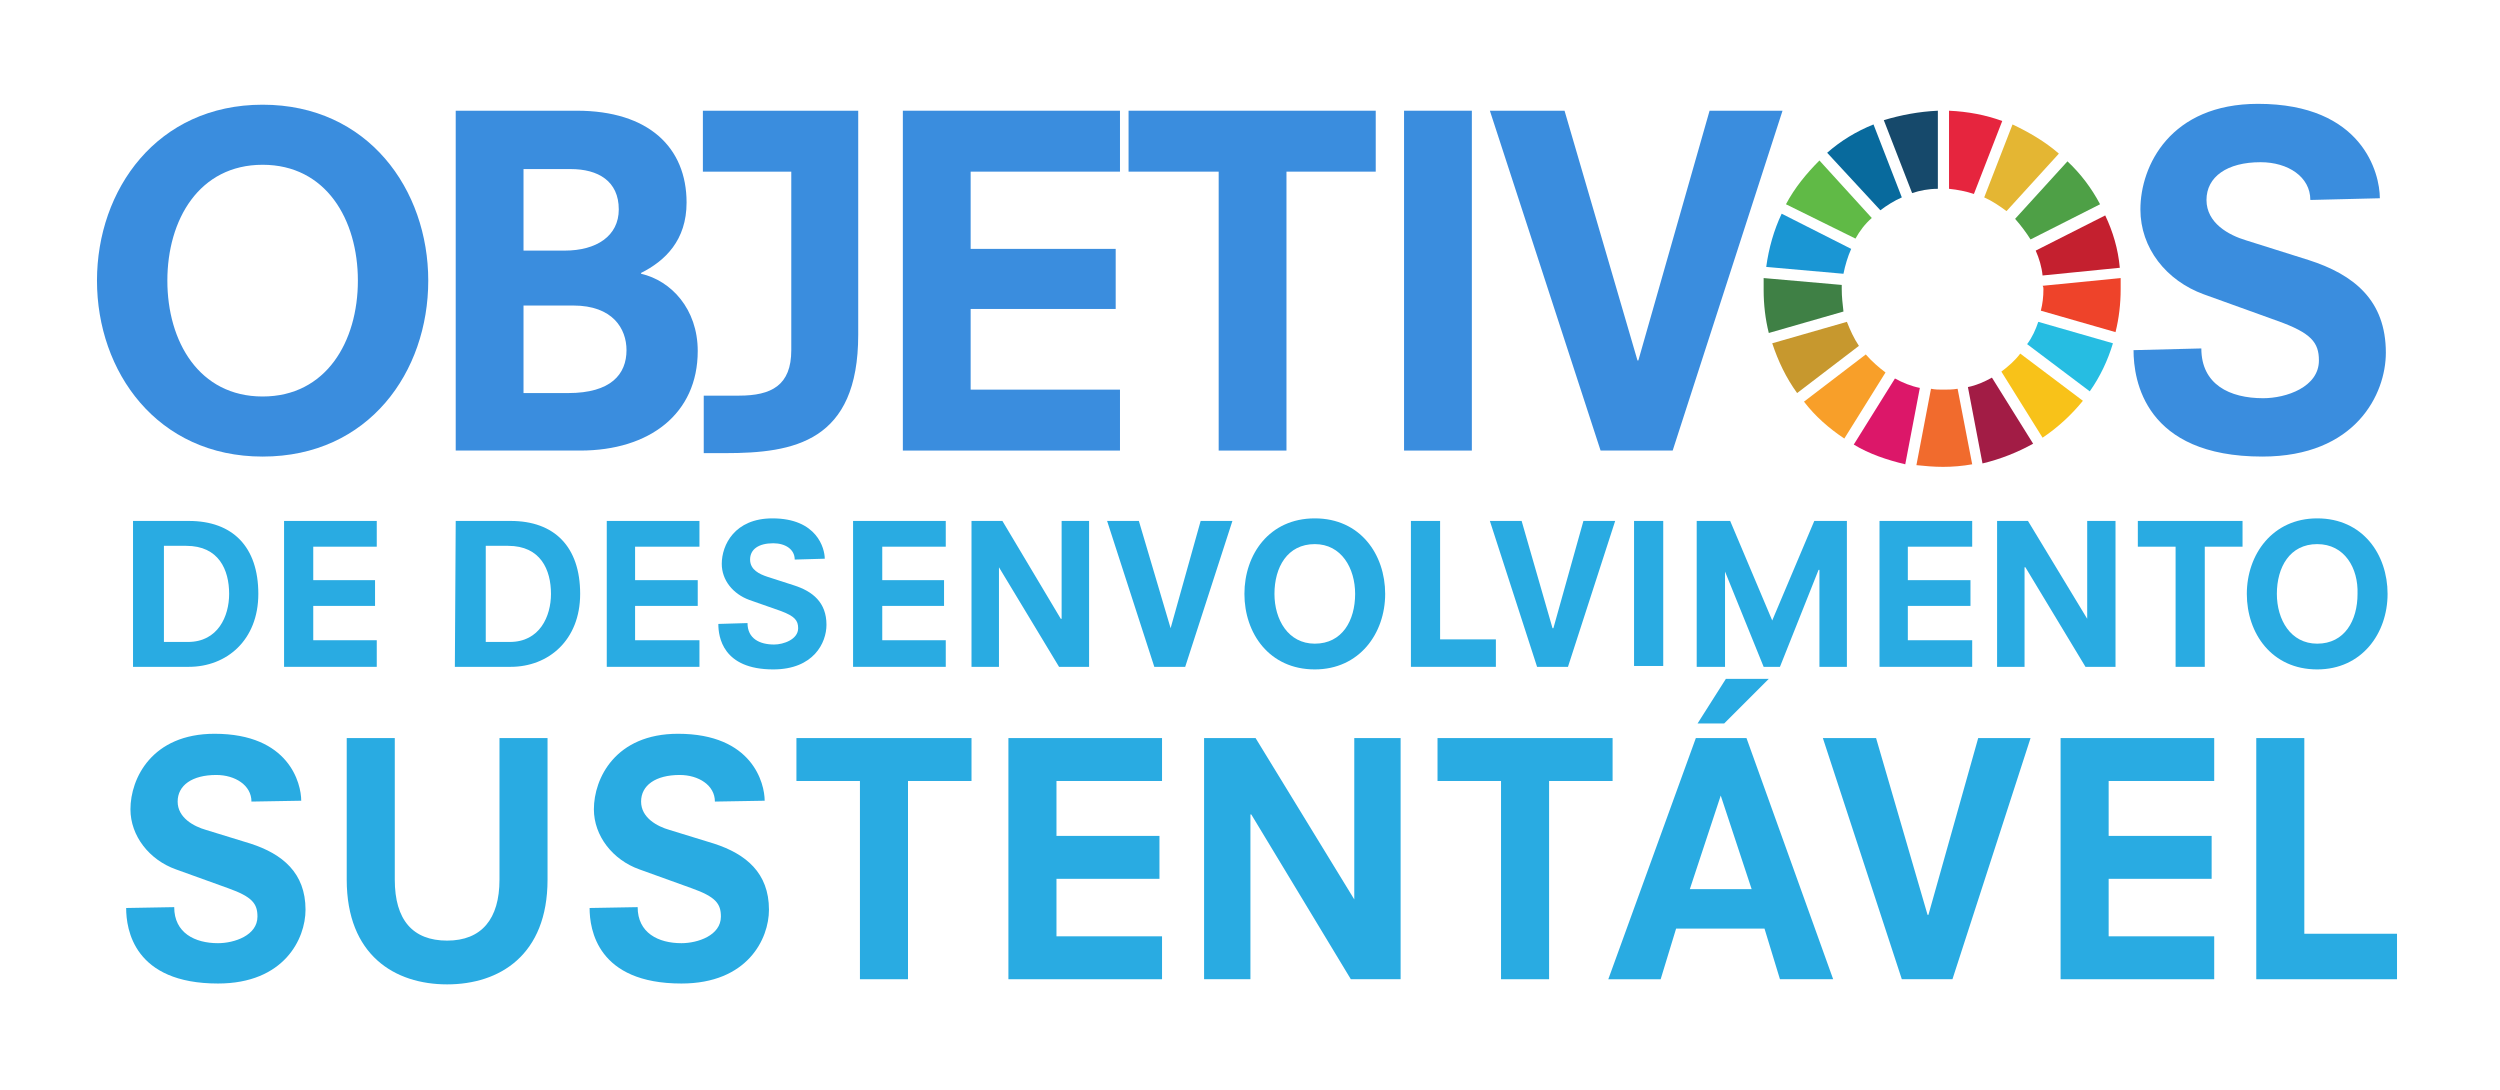 <?xml version="1.0" encoding="utf-8"?>
<!-- Generator: Adobe Illustrator 24.0.0, SVG Export Plug-In . SVG Version: 6.00 Build 0)  -->
<svg version="1.1" id="Layer_1" xmlns="http://www.w3.org/2000/svg" xmlns:xlink="http://www.w3.org/1999/xlink" x="0px" y="0px"
	 viewBox="0 0 291.3 127" style="enable-background:new 0 0 291.3 127;" xml:space="preserve">
<style type="text/css">
	.st0{fill:#29ABE2;}
	.st1{fill:#60BA46;}
	.st2{fill:#E4B633;}
	.st3{fill:#C4202F;}
	.st4{fill:#4EA046;}
	.st5{fill:#3F8045;}
	.st6{fill:#F8C219;}
	.st7{fill:#EE432A;}
	.st8{fill:#F89F29;}
	.st9{fill:#1A96D4;}
	.st10{fill:#A21C45;}
	.st11{fill:#26BDE2;}
	.st12{fill:#F16B2D;}
	.st13{fill:#E6253E;}
	.st14{fill:#DC1769;}
	.st15{fill:#16496B;}
	.st16{fill:#C7982E;}
	.st17{fill:#086A9D;}
	.st18{fill:#3A8DDE;}
</style>
<path class="st0" d="M29.3,93.4c0-1.9-1.9-3.1-4.1-3.1c-2.8,0-4.5,1.2-4.5,3.1c0,1.9,1.9,2.9,3.3,3.3l5.2,1.6
	c3.7,1.2,6.4,3.4,6.4,7.7c0,3.4-2.5,8.6-10.2,8.6c-9.8,0-10.7-6.3-10.7-8.8l5.6-0.1c0,3,2.4,4.2,5.1,4.2c1.9,0,4.6-0.9,4.6-3.1
	c0-1.5-0.6-2.3-3.4-3.3l-6.1-2.2c-3.1-1.1-5.3-3.9-5.3-7c0-3.6,2.5-8.8,9.8-8.8c8.7,0,10.1,5.8,10.1,7.8L29.3,93.4z"/>
<path class="st0" d="M15.6,60.7H22c5.1,0,8.1,3,8.1,8.5c0,5.4-3.7,8.5-8.1,8.5h-6.5v-17H15.6z M21.9,74.8c3.5,0,4.8-3,4.8-5.6
	c0-2.8-1.2-5.6-5-5.6h-2.6v11.2L21.9,74.8L21.9,74.8z"/>
<polygon class="st0" points="33.1,60.7 43.9,60.7 43.9,63.7 36.5,63.7 36.5,67.6 43.7,67.6 43.7,70.6 36.5,70.6 36.5,74.6 
	43.9,74.6 43.9,77.7 33.1,77.7 "/>
<g>
	<path class="st1" d="M216.2,27.8c0.5-0.9,1.1-1.7,1.9-2.4l-6.1-6.7c-1.5,1.5-2.9,3.2-3.9,5.1L216.2,27.8z"/>
	<path class="st2" d="M231.2,23c0.9,0.4,1.8,1,2.6,1.6l6.1-6.7c-1.6-1.4-3.5-2.5-5.4-3.4L231.2,23z"/>
	<path class="st3" d="M245.3,25.1l-8.1,4.1c0.4,0.9,0.7,1.9,0.8,2.9l9-0.9C246.8,29,246.2,27,245.3,25.1"/>
	<path class="st4" d="M236.6,27.9l8.1-4.1c-1-1.9-2.3-3.6-3.8-5l-6.1,6.7C235.5,26.3,236.1,27.1,236.6,27.9"/>
	<path class="st5" d="M214.6,33.7c0-0.2,0-0.4,0-0.5l-9.1-0.8c0,0.4,0,0.9,0,1.4c0,1.7,0.2,3.4,0.6,5l8.7-2.5
		C214.7,35.4,214.6,34.6,214.6,33.7"/>
	<path class="st6" d="M235.4,41.2c-0.6,0.8-1.4,1.5-2.2,2.1L238,51c1.8-1.2,3.4-2.7,4.7-4.3L235.4,41.2z"/>
	<path class="st7" d="M238.1,33.7c0,0.9-0.1,1.7-0.3,2.5l8.7,2.5c0.4-1.6,0.6-3.3,0.6-5c0-0.4,0-0.9,0-1.3l-9.1,0.9
		C238.1,33.4,238.1,33.6,238.1,33.7"/>
	<path class="st8" d="M217.4,41.3l-7.2,5.5c1.3,1.7,2.9,3.1,4.7,4.3l4.8-7.7C218.9,42.8,218.1,42.1,217.4,41.3"/>
	<path class="st9" d="M214.8,31.9c0.2-1,0.5-2,0.9-2.9l-8.1-4.1c-0.9,1.9-1.5,4-1.8,6.2L214.8,31.9z"/>
	<path class="st10" d="M236.9,51.7l-4.8-7.7c-0.9,0.5-1.8,0.9-2.8,1.1L231,54C233.1,53.5,235.1,52.7,236.9,51.7"/>
	<path class="st11" d="M237.5,37.5c-0.3,0.9-0.7,1.8-1.3,2.6l7.3,5.5c1.2-1.7,2.1-3.6,2.7-5.6L237.5,37.5z"/>
	<path class="st12" d="M228.1,45.3c-0.6,0.1-1.1,0.1-1.7,0.1c-0.5,0-0.9,0-1.4-0.1l-1.7,8.9c1,0.1,2,0.2,3.1,0.2s2.3-0.1,3.4-0.3
		L228.1,45.3z"/>
	<path class="st13" d="M227.1,22c1,0.1,2,0.3,2.9,0.6l3.3-8.5c-1.9-0.7-4-1.1-6.2-1.2V22z"/>
	<path class="st14" d="M223.7,45.2c-1-0.2-2-0.6-2.9-1.1l-4.8,7.7c1.8,1.1,3.9,1.8,6,2.3L223.7,45.2z"/>
	<path class="st15" d="M222.8,22.5c0.9-0.3,1.9-0.5,3-0.5v-9.1c-2.2,0.1-4.3,0.5-6.3,1.1L222.8,22.5z"/>
	<path class="st16" d="M216.6,40.3c-0.6-0.9-1-1.8-1.4-2.8l-8.7,2.5c0.7,2.1,1.6,4,2.9,5.8L216.6,40.3z"/>
	<path class="st17" d="M219.1,24.5c0.8-0.6,1.6-1.1,2.5-1.5l-3.3-8.5c-2,0.8-3.8,1.9-5.4,3.3L219.1,24.5z"/>
	<path class="st18" d="M53.1,12.9h14.1c8.4,0,12.8,4.3,12.8,10.7c0,4.4-2.5,6.8-5.3,8.2v0.1c3.5,0.8,6.6,4.1,6.6,9
		c0,7.3-5.6,11.6-13.7,11.6H53.1V12.9z M65.8,29.2c3.7,0,6.3-1.7,6.3-4.8c0-3.3-2.4-4.7-5.6-4.7H61v9.5H65.8z M66.2,45.8
		c5,0,6.8-2.2,6.8-5c0-2.5-1.6-5.2-6.2-5.2H61v10.2H66.2z"/>
	<path class="st18" d="M81.9,12.9H100V39c0,12.5-7.5,13.8-15.5,13.8H82v-6.7h4.1c3.8,0,6.1-1.2,6.1-5.3V20H81.9V12.9z"/>
	<polygon class="st18" points="105.2,12.9 130.5,12.9 130.5,20 113.1,20 113.1,29 130,29 130,36 113.1,36 113.1,45.4 130.5,45.4 
		130.5,52.5 105.2,52.5 	"/>
	<polygon class="st18" points="142,20 131.5,20 131.5,12.9 160.3,12.9 160.3,20 149.9,20 149.9,52.5 142,52.5 	"/>
	<rect x="163.6" y="12.9" class="st18" width="7.9" height="39.6"/>
	<polygon class="st18" points="199.2,12.9 207.7,12.9 194.9,52.5 186.5,52.5 173.6,12.9 182.3,12.9 190.8,42 190.9,42 	"/>
	<path class="st18" d="M30.6,12.2c12.3,0,19.3,9.9,19.3,20.5S43,53.2,30.6,53.2c-12.3,0-19.3-9.9-19.3-20.5S18.3,12.2,30.6,12.2
		 M30.6,19.2c-7.4,0-11.1,6.4-11.1,13.5s3.7,13.5,11.1,13.5s11.1-6.4,11.1-13.5S38,19.2,30.6,19.2"/>
	<path class="st18" d="M269.2,23.3c0-2.7-2.6-4.4-5.8-4.4c-3.9,0-6.3,1.7-6.3,4.4c0,2.7,2.6,4.1,4.6,4.7l7.3,2.3
		c5.3,1.7,9,4.7,9,10.8c0,4.8-3.5,12.1-14.4,12.1c-13.7,0-15-8.9-15-12.4l7.9-0.2c0,4.2,3.3,5.8,7.2,5.8c2.7,0,6.5-1.3,6.5-4.4
		c0-2.1-0.9-3.2-4.8-4.6l-8.6-3.1c-4.4-1.6-7.4-5.4-7.4-9.9c0-5.1,3.5-12.3,13.7-12.3c12.2,0,14.2,8.1,14.2,11L269.2,23.3z"/>
	<path class="st0" d="M58.2,86h5.6v16.5c0,8.8-5.6,12.2-11.7,12.2s-11.7-3.4-11.7-12.2V86H46v16.5c0,4.7,2.1,7.1,6.1,7.1
		s6.1-2.5,6.1-7.1C58.2,102.5,58.2,86,58.2,86z"/>
	<path class="st0" d="M83.3,93.4c0-1.9-1.9-3.1-4.1-3.1c-2.8,0-4.5,1.2-4.5,3.1c0,1.9,1.9,2.9,3.3,3.3l5.2,1.6
		c3.7,1.2,6.4,3.4,6.4,7.7c0,3.4-2.5,8.6-10.2,8.6c-9.8,0-10.7-6.3-10.7-8.8l5.6-0.1c0,3,2.4,4.2,5.1,4.2c1.9,0,4.6-0.9,4.6-3.1
		c0-1.5-0.6-2.3-3.4-3.3l-6.1-2.2c-3.1-1.1-5.3-3.9-5.3-7c0-3.6,2.5-8.8,9.8-8.8c8.7,0,10.1,5.8,10.1,7.8L83.3,93.4z"/>
	<polygon class="st0" points="100.2,91 92.8,91 92.8,86 113.2,86 113.2,91 105.8,91 105.8,114.1 100.2,114.1 	"/>
	<polygon class="st0" points="117.5,86 135.4,86 135.4,91 123.1,91 123.1,97.4 135.1,97.4 135.1,102.4 123.1,102.4 123.1,109.1 
		135.4,109.1 135.4,114.1 117.5,114.1 	"/>
	<polygon class="st0" points="145.8,94.9 145.7,94.9 145.7,114.1 140.3,114.1 140.3,86 146.3,86 157.8,104.8 157.8,104.8 157.8,86 
		163.2,86 163.2,114.1 157.4,114.1 	"/>
	<polygon class="st0" points="174.9,91 167.5,91 167.5,86 187.9,86 187.9,91 180.5,91 180.5,114.1 174.9,114.1 	"/>
	<path class="st0" d="M205.6,108.2h-10.3l-1.8,5.9h-6.1L197.6,86h5.9l10.1,28.1h-6.2L205.6,108.2z M200.5,92.7L200.5,92.7l-3.6,10.9
		h7.2L200.5,92.7z M201.1,79.1h5l-5.2,5.2h-3.1L201.1,79.1z"/>
	<polygon class="st0" points="230.5,86 236.6,86 227.5,114.1 221.6,114.1 212.4,86 218.6,86 224.6,106.6 224.7,106.6 	"/>
	<polygon class="st0" points="240.1,86 258,86 258,91 245.7,91 245.7,97.4 257.7,97.4 257.7,102.4 245.7,102.4 245.7,109.1 
		258,109.1 258,114.1 240.1,114.1 	"/>
	<polygon class="st0" points="262.9,86 268.5,86 268.5,108.8 279.3,108.8 279.3,114.1 262.9,114.1 	"/>
	<path class="st0" d="M53.1,60.7h6.4c5.1,0,8.1,3,8.1,8.5c0,5.4-3.7,8.5-8.1,8.5H53L53.1,60.7L53.1,60.7z M59.4,74.8
		c3.5,0,4.8-3,4.8-5.6c0-2.8-1.2-5.6-5-5.6h-2.6v11.2L59.4,74.8L59.4,74.8z"/>
	<polygon class="st0" points="70.7,60.7 81.5,60.7 81.5,63.7 74,63.7 74,67.6 81.3,67.6 81.3,70.6 74,70.6 74,74.6 81.5,74.6 
		81.5,77.7 70.7,77.7 	"/>
	<path class="st0" d="M92.6,65.2c0-1.2-1.1-1.9-2.5-1.9c-1.7,0-2.7,0.7-2.7,1.9s1.1,1.7,2,2l3.1,1c2.2,0.7,3.8,2,3.8,4.6
		c0,2.1-1.5,5.2-6.2,5.2c-5.9,0-6.4-3.8-6.4-5.3l3.4-0.1c0,1.8,1.4,2.5,3.1,2.5c1.1,0,2.8-0.6,2.8-1.9c0-0.9-0.4-1.4-2-2l-3.7-1.3
		c-1.9-0.7-3.2-2.3-3.2-4.2c0-2.2,1.5-5.3,5.9-5.3c5.2,0,6.1,3.5,6.1,4.7L92.6,65.2z"/>
	<polygon class="st0" points="99.4,60.7 110.2,60.7 110.2,63.7 102.8,63.7 102.8,67.6 110,67.6 110,70.6 102.8,70.6 102.8,74.6 
		110.2,74.6 110.2,77.7 99.4,77.7 	"/>
	<polygon class="st0" points="116.4,66.1 116.4,66.1 116.4,77.7 113.2,77.7 113.2,60.7 116.8,60.7 123.6,72.1 123.7,72.1 
		123.7,60.7 126.9,60.7 126.9,77.7 123.4,77.7 	"/>
	<polygon class="st0" points="139.9,60.7 143.6,60.7 138.1,77.7 134.5,77.7 129,60.7 132.7,60.7 136.4,73.2 136.4,73.2 	"/>
	<path class="st0" d="M153.2,60.4c5.3,0,8.2,4.2,8.2,8.8s-3,8.8-8.2,8.8c-5.3,0-8.2-4.2-8.2-8.8S147.9,60.4,153.2,60.4 M153.2,63.4
		c-3.2,0-4.7,2.7-4.7,5.8c0,3,1.6,5.8,4.7,5.8c3.2,0,4.7-2.7,4.7-5.8C157.9,66.2,156.3,63.4,153.2,63.4"/>
	<polygon class="st0" points="164.4,60.7 167.8,60.7 167.8,74.5 174.3,74.5 174.3,77.7 164.4,77.7 	"/>
	<polygon class="st0" points="184.5,60.7 188.2,60.7 182.7,77.7 179.1,77.7 173.6,60.7 177.3,60.7 180.9,73.2 181,73.2 	"/>
	<rect x="190.4" y="60.7" class="st0" width="3.4" height="16.9"/>
	<polygon class="st0" points="212,66.4 211.9,66.4 207.4,77.7 205.5,77.7 201,66.6 201,66.6 201,77.7 197.7,77.7 197.7,60.7 
		201.6,60.7 206.5,72.3 211.4,60.7 215.2,60.7 215.2,77.7 212,77.7 	"/>
	<polygon class="st0" points="219,60.7 229.8,60.7 229.8,63.7 222.3,63.7 222.3,67.6 229.6,67.6 229.6,70.6 222.3,70.6 222.3,74.6 
		229.8,74.6 229.8,77.7 219,77.7 	"/>
	<polygon class="st0" points="236,66.1 235.9,66.1 235.9,77.7 232.7,77.7 232.7,60.7 236.3,60.7 243.2,72.1 243.2,72.1 243.2,60.7 
		246.5,60.7 246.5,77.7 243,77.7 	"/>
	<polygon class="st0" points="253.5,63.7 249.1,63.7 249.1,60.7 261.3,60.7 261.3,63.7 256.9,63.7 256.9,77.7 253.5,77.7 	"/>
	<path class="st0" d="M270,60.4c5.3,0,8.2,4.2,8.2,8.8s-3,8.8-8.2,8.8c-5.3,0-8.2-4.2-8.2-8.8S264.8,60.4,270,60.4 M270,63.4
		c-3.2,0-4.7,2.7-4.7,5.8c0,3,1.6,5.8,4.7,5.8c3.2,0,4.7-2.7,4.7-5.8C274.8,66.2,273.2,63.4,270,63.4"/>
</g>
</svg>

